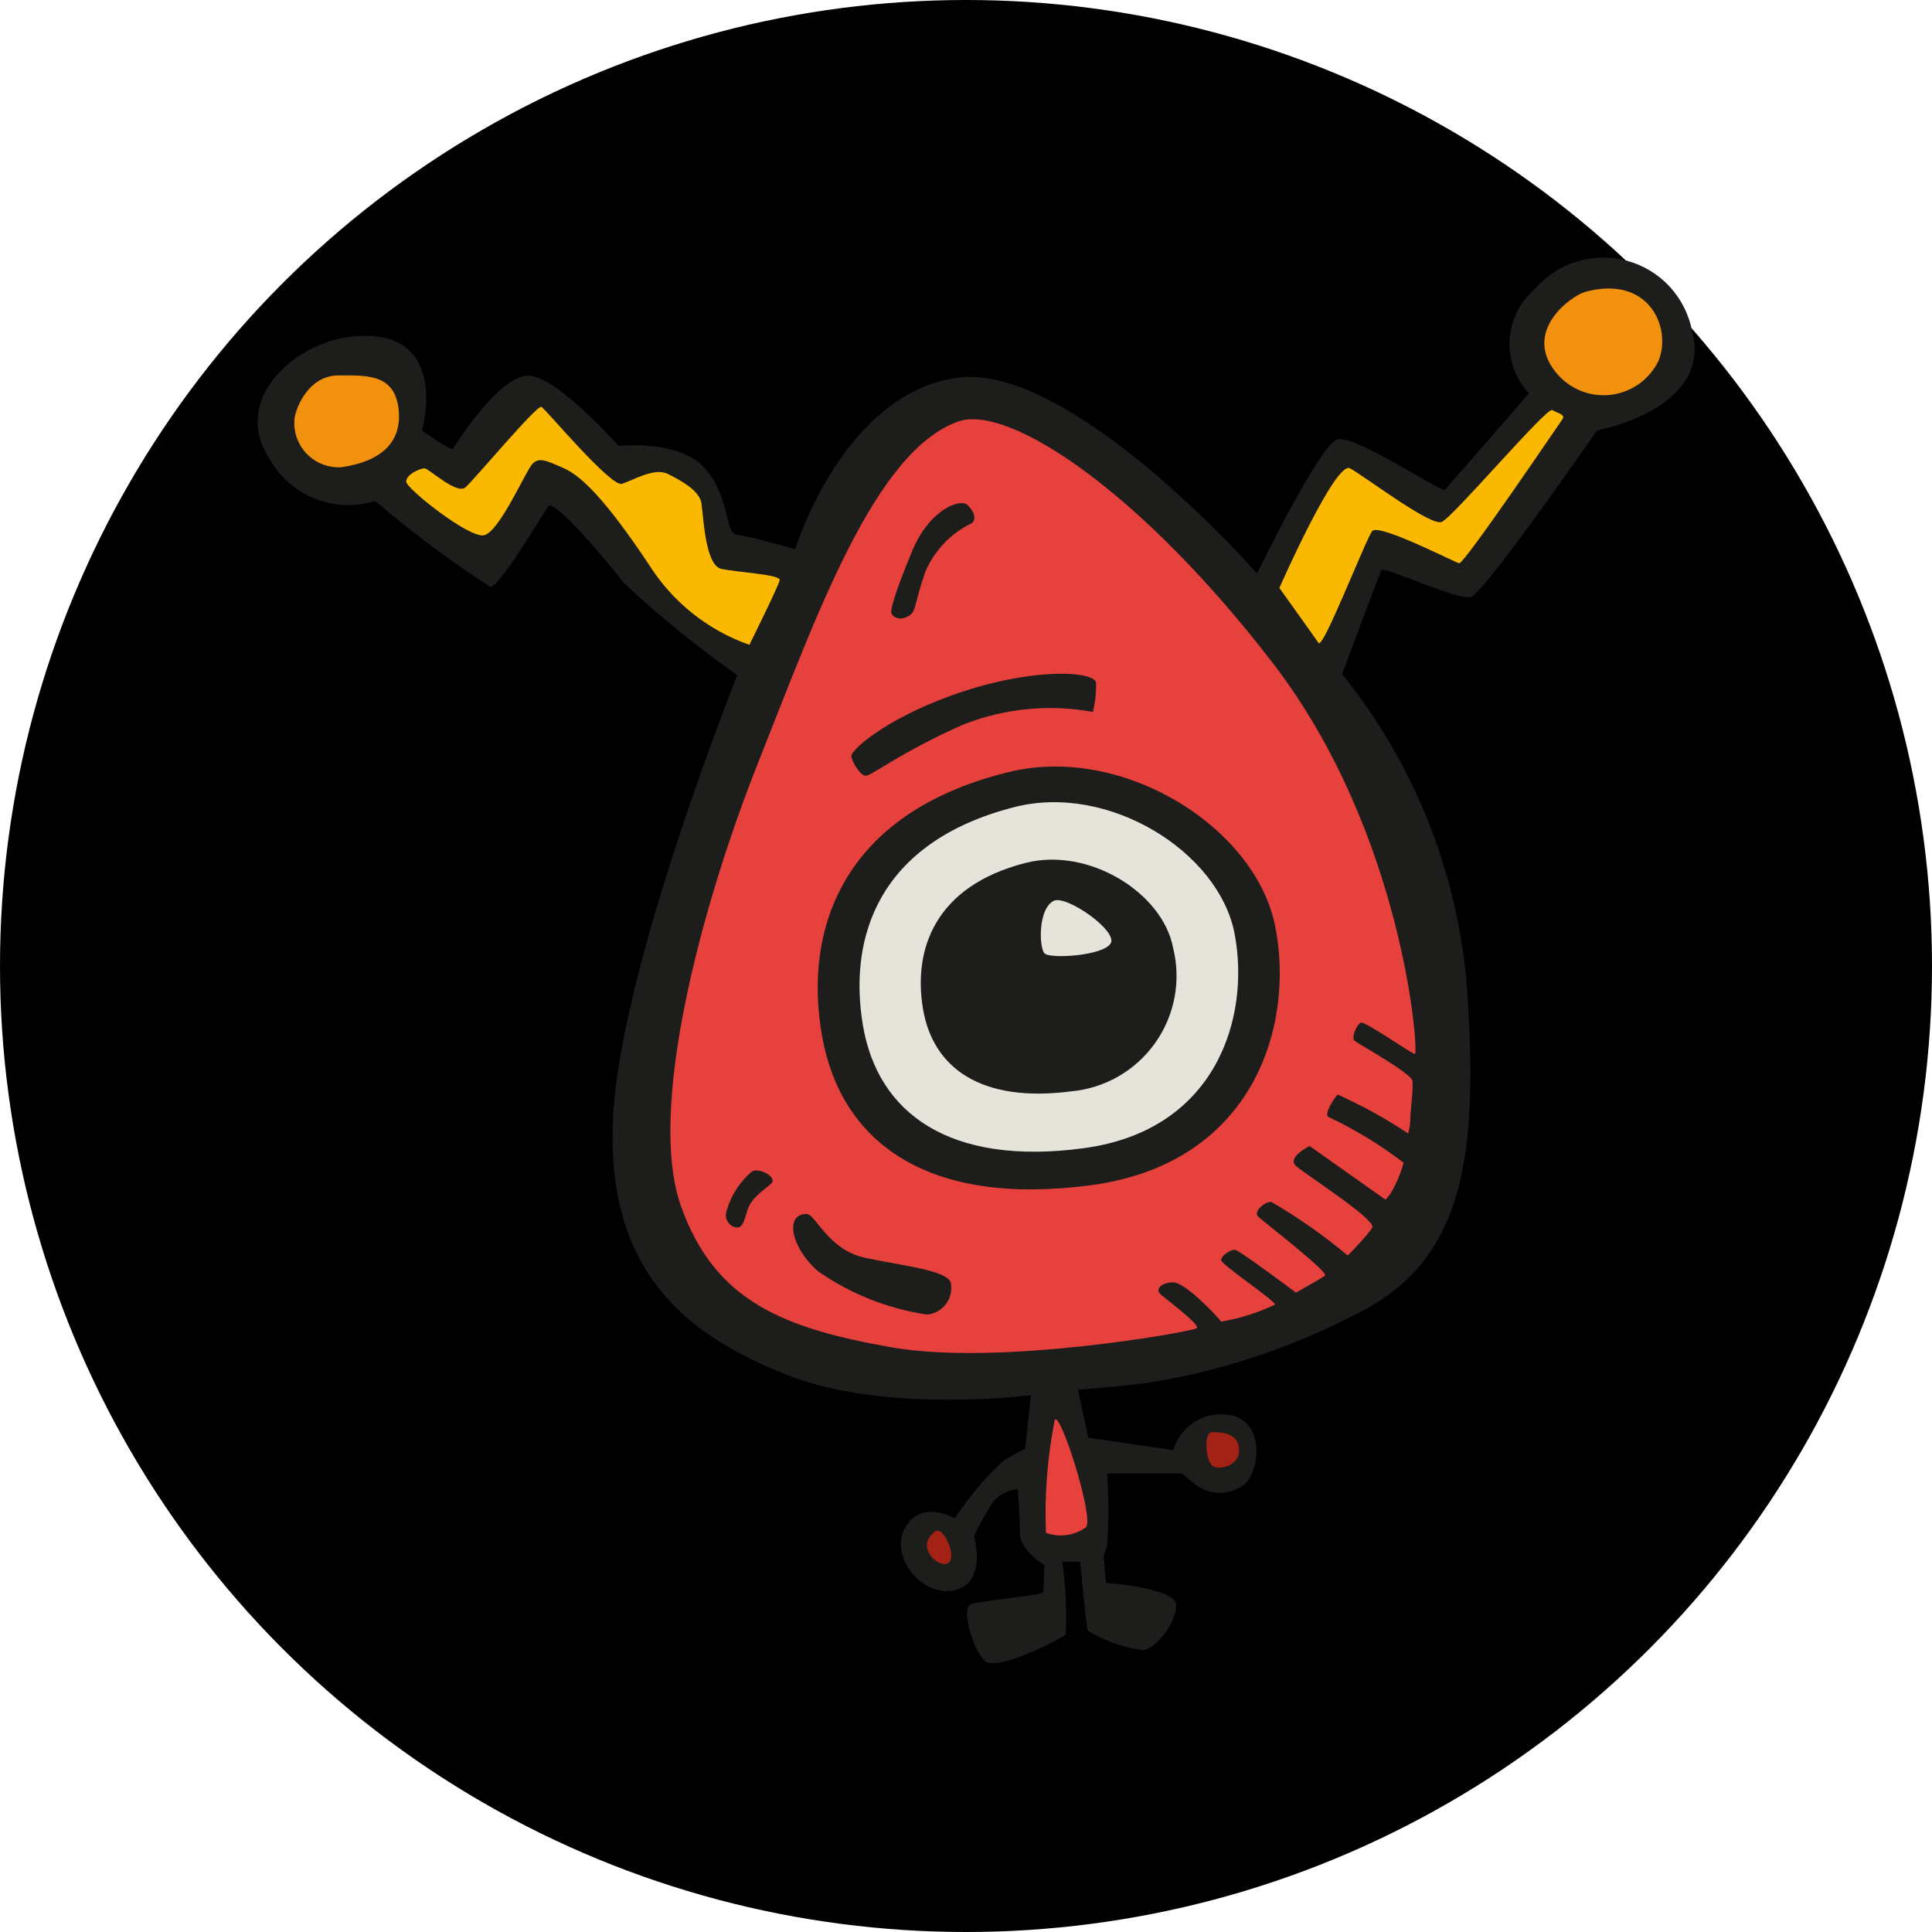 <svg width="90" height="90" viewBox="0 0 90 90" fill="none" xmlns="http://www.w3.org/2000/svg">
<circle cx="45" cy="45" r="45" fill="black"/>
<path d="M34.347 31.452C32.475 30.14 30.699 28.694 29.035 27.127C28.197 26.027 25.797 23.214 25.535 23.589C25.272 23.964 23.297 27.339 22.835 27.339C20.964 26.121 19.173 24.785 17.472 23.339C16.557 23.624 15.572 23.587 14.681 23.234C13.789 22.882 13.045 22.235 12.572 21.402C10.535 18.389 14.347 15.264 17.572 15.677C20.797 16.089 19.66 20.052 19.66 20.052C19.66 20.052 21.01 21.039 21.11 20.889C21.21 20.739 23.297 17.402 24.66 17.502C26.022 17.602 28.822 20.777 28.822 20.777C28.822 20.777 31.485 20.464 32.735 21.714C33.985 22.964 33.772 24.839 34.297 24.902C34.822 24.964 37.047 25.577 37.047 25.577C37.047 25.577 39.235 18.389 44.547 17.602C49.86 16.814 58.56 26.714 58.56 26.714C58.56 26.714 61.485 20.677 62.31 20.464C63.135 20.252 67.16 22.964 67.31 22.814C67.46 22.664 71.222 18.327 71.222 18.327C70.915 17.996 70.677 17.607 70.523 17.182C70.368 16.757 70.301 16.306 70.324 15.855C70.347 15.404 70.461 14.962 70.658 14.556C70.856 14.149 71.132 13.787 71.472 13.489C71.986 12.883 72.66 12.435 73.418 12.195C74.175 11.956 74.985 11.936 75.753 12.137C76.522 12.339 77.218 12.753 77.761 13.333C78.304 13.913 78.672 14.634 78.822 15.414C79.81 19.064 74.397 20.052 74.397 20.052C74.397 20.052 69.135 27.652 68.51 27.814C67.885 27.977 64.447 26.352 64.347 26.564C64.247 26.777 62.522 31.402 62.522 31.402C65.783 35.447 67.79 40.356 68.297 45.527C68.922 53.752 68.297 58.752 63.097 61.252C60.061 62.827 56.789 63.899 53.41 64.427C52.16 64.589 50.222 64.739 50.222 64.739L50.697 66.977L54.66 67.552C54.805 67.042 55.122 66.598 55.557 66.295C55.992 65.992 56.519 65.849 57.047 65.889C58.972 65.989 58.722 68.489 57.972 69.152C57.669 69.383 57.302 69.517 56.921 69.538C56.54 69.558 56.161 69.462 55.835 69.264C55.472 69.002 55.06 68.639 55.06 68.639H51.572C51.652 69.767 51.652 70.899 51.572 72.027L51.41 72.489L51.522 73.739C51.522 73.739 54.797 73.952 54.797 74.789C54.797 75.627 53.76 76.914 53.185 76.864C52.301 76.735 51.452 76.434 50.685 75.977C50.585 75.727 50.322 72.752 50.322 72.752H49.485C49.644 73.873 49.698 75.007 49.647 76.139C49.435 76.352 46.46 77.864 45.897 77.389C45.335 76.914 44.747 74.889 45.222 74.727C45.697 74.564 48.597 74.314 48.597 74.164C48.597 74.014 48.66 72.914 48.66 72.914C48.66 72.914 47.51 72.239 47.51 71.414C47.51 70.589 47.41 69.377 47.41 69.377C47.119 69.394 46.838 69.49 46.598 69.656C46.358 69.821 46.167 70.049 46.047 70.314C45.797 70.717 45.572 71.134 45.372 71.564C45.372 71.564 45.997 73.652 44.535 74.064C43.072 74.477 41.41 72.602 42.147 71.202C42.885 69.802 44.485 70.727 44.485 70.727C45.119 69.751 45.87 68.857 46.722 68.064C47.057 67.853 47.403 67.661 47.76 67.489L48.022 64.989C48.022 64.989 41.31 65.877 36.672 64.052C32.035 62.227 28.285 59.314 28.547 52.277C28.81 45.239 34.347 31.452 34.347 31.452Z" fill="#1D1D1B"/>
<path d="M43.56 71.339C43.935 71.064 44.597 72.489 44.185 72.802C43.773 73.114 42.572 72.077 43.56 71.339Z" fill="#A42116"/>
<path d="M56.472 66.714C57.247 66.714 57.722 66.914 57.722 67.589C57.722 68.264 56.785 68.527 56.472 68.277C56.16 68.027 56.06 66.714 56.472 66.714Z" fill="#A42116"/>
<path d="M49.135 66.139C49.398 65.739 50.96 70.664 50.598 71.139C50.332 71.335 50.021 71.462 49.694 71.508C49.366 71.554 49.033 71.517 48.723 71.402C48.653 69.638 48.791 67.871 49.135 66.139Z" fill="#E7413E"/>
<path d="M15.698 17.489C17.036 17.489 18.348 17.389 18.561 19.002C18.773 20.614 17.723 21.502 15.911 21.764C15.608 21.785 15.305 21.738 15.023 21.628C14.741 21.518 14.486 21.347 14.277 21.128C14.068 20.908 13.91 20.645 13.815 20.358C13.719 20.07 13.688 19.765 13.723 19.464C13.823 18.901 14.398 17.539 15.698 17.489Z" fill="#F2910D"/>
<path d="M19.759 21.814C19.984 21.814 21.272 23.064 21.684 22.702C22.097 22.339 25.022 18.839 25.222 18.952C25.422 19.064 28.459 22.702 28.972 22.539C29.484 22.377 30.484 21.764 31.109 22.077C31.734 22.389 32.572 22.852 32.672 23.427C32.772 24.002 32.834 26.339 33.609 26.502C34.384 26.664 36.372 26.764 36.322 27.027C36.272 27.289 34.909 30.039 34.909 30.039C32.968 29.356 31.315 28.034 30.222 26.289C28.247 23.327 27.097 22.177 26.272 21.814C25.447 21.452 25.122 21.289 24.809 21.602C24.497 21.914 23.247 24.839 22.522 24.939C21.797 25.039 18.922 22.752 18.922 22.439C18.922 22.127 19.447 21.864 19.759 21.814Z" fill="#FAB900"/>
<path d="M59.598 27.389C59.598 27.389 62.21 21.452 62.885 21.814C63.56 22.177 66.635 24.527 67.16 24.314C67.685 24.102 72.048 18.952 72.31 19.102C72.573 19.252 72.935 19.314 72.785 19.527C72.635 19.739 68.198 26.289 67.973 26.239C67.748 26.189 64.223 24.364 63.923 24.739C63.623 25.114 61.635 30.264 61.423 29.952C61.21 29.639 59.598 27.389 59.598 27.389Z" fill="#FAB900"/>
<path d="M73.871 13.589C76.847 12.802 77.884 15.302 77.259 16.814C77.048 17.246 76.731 17.617 76.338 17.893C75.944 18.17 75.487 18.342 75.01 18.395C74.532 18.447 74.049 18.378 73.605 18.193C73.161 18.009 72.771 17.715 72.472 17.339C70.909 15.402 73.222 13.752 73.871 13.589Z" fill="#F2910D"/>
<path d="M44.66 19.627C47.022 18.839 53.147 22.902 59.285 30.877C65.422 38.852 66.11 49.152 65.91 49.102C65.71 49.052 63.61 47.589 63.41 47.639C63.21 47.689 62.935 48.327 63.097 48.477C63.26 48.627 65.747 49.989 65.797 50.352C65.847 50.714 65.697 51.764 65.697 52.127C65.695 52.355 65.661 52.582 65.597 52.802C64.554 52.106 63.455 51.5 62.31 50.989C62.16 51.152 61.635 51.927 61.897 52.039C63.132 52.621 64.301 53.334 65.385 54.164C65.246 54.679 65.036 55.171 64.76 55.627L64.547 55.889L61.01 53.389C61.01 53.389 59.91 53.914 60.385 54.327C60.86 54.739 64.135 56.827 63.922 57.189C63.71 57.552 62.785 58.489 62.785 58.489C61.671 57.555 60.479 56.719 59.222 55.989C58.86 55.989 58.397 56.464 58.597 56.664C58.797 56.864 61.935 59.277 61.722 59.427C61.51 59.577 60.372 60.214 60.372 60.214C60.372 60.214 57.772 58.277 57.56 58.227C57.347 58.177 56.885 58.489 56.885 58.702C56.885 58.914 59.535 60.677 59.385 60.777C58.593 61.156 57.751 61.421 56.885 61.564C56.722 61.339 55.222 59.739 54.66 59.739C54.097 59.739 53.822 60.052 54.035 60.264C54.247 60.477 55.96 61.727 55.747 61.877C55.535 62.027 46.585 63.652 41.535 62.764C36.485 61.877 33.297 60.614 31.722 56.189C30.147 51.764 32.61 42.339 35.322 35.514C38.035 28.689 40.747 20.989 44.66 19.627Z" fill="#E7413E"/>
<path d="M35.023 54.577C35.323 54.364 36.273 54.839 35.91 55.152C35.548 55.464 34.973 55.827 34.81 56.402C34.648 56.977 34.548 57.227 34.285 57.177C34.211 57.163 34.139 57.135 34.075 57.094C34.011 57.052 33.956 56.999 33.913 56.936C33.87 56.873 33.84 56.803 33.825 56.728C33.809 56.654 33.809 56.577 33.823 56.502C34.015 55.752 34.434 55.079 35.023 54.577Z" fill="#1D1D1B"/>
<path d="M37.573 56.552C37.998 56.552 38.56 58.214 40.285 58.589C42.011 58.964 44.035 59.152 44.285 59.727C44.323 59.898 44.325 60.076 44.289 60.248C44.254 60.421 44.182 60.583 44.08 60.726C43.977 60.869 43.846 60.988 43.694 61.077C43.542 61.165 43.373 61.221 43.198 61.239C41.364 60.969 39.618 60.276 38.098 59.214C36.848 58.114 36.535 56.552 37.573 56.552Z" fill="#1D1D1B"/>
<path d="M41.535 28.589C41.46 28.439 41.635 27.752 42.473 25.714C43.31 23.677 44.76 23.214 45.073 23.527C45.385 23.839 45.485 24.152 45.285 24.364C44.3 24.833 43.522 25.647 43.098 26.652C42.573 28.214 42.673 28.427 42.41 28.639C42.148 28.852 41.723 28.902 41.535 28.589Z" fill="#1D1D1B"/>
<path d="M39.66 35.252C39.585 34.927 41.535 33.277 44.973 32.177C48.41 31.077 51.01 31.289 51.06 31.814C51.069 32.269 51.018 32.722 50.91 33.164C48.896 32.794 46.818 32.993 44.91 33.739C42.048 34.989 40.598 36.139 40.335 36.139C40.073 36.139 39.71 35.514 39.66 35.252Z" fill="#1D1D1B"/>
<path d="M46.898 35.989C52.211 34.614 58.461 38.489 59.398 43.127C60.336 47.764 58.398 54.214 50.798 55.214C43.198 56.214 39.186 53.227 38.298 48.277C37.411 43.327 39.223 37.902 46.898 35.989Z" fill="#1D1D1B"/>
<path d="M47.236 37.602C51.623 36.464 56.773 39.664 57.511 43.489C58.248 47.314 56.723 52.651 50.473 53.489C44.223 54.327 40.886 51.852 40.198 47.764C39.511 43.676 40.91 39.227 47.236 37.602Z" fill="#E6E4DA"/>
<path d="M47.759 40.202C50.697 39.439 54.159 41.577 54.647 44.152C54.836 44.908 54.859 45.696 54.715 46.462C54.57 47.228 54.262 47.953 53.81 48.589C53.359 49.224 52.776 49.754 52.1 50.143C51.425 50.531 50.673 50.769 49.897 50.839C45.684 51.389 43.459 49.739 42.997 47.002C42.534 44.264 43.522 41.289 47.759 40.202Z" fill="#1D1D1B"/>
<path d="M49.086 41.964C49.673 41.677 52.098 43.377 51.736 43.952C51.373 44.527 48.923 44.677 48.661 44.414C48.398 44.152 48.348 42.339 49.086 41.964Z" fill="#E6E4DA"/>
</svg>
